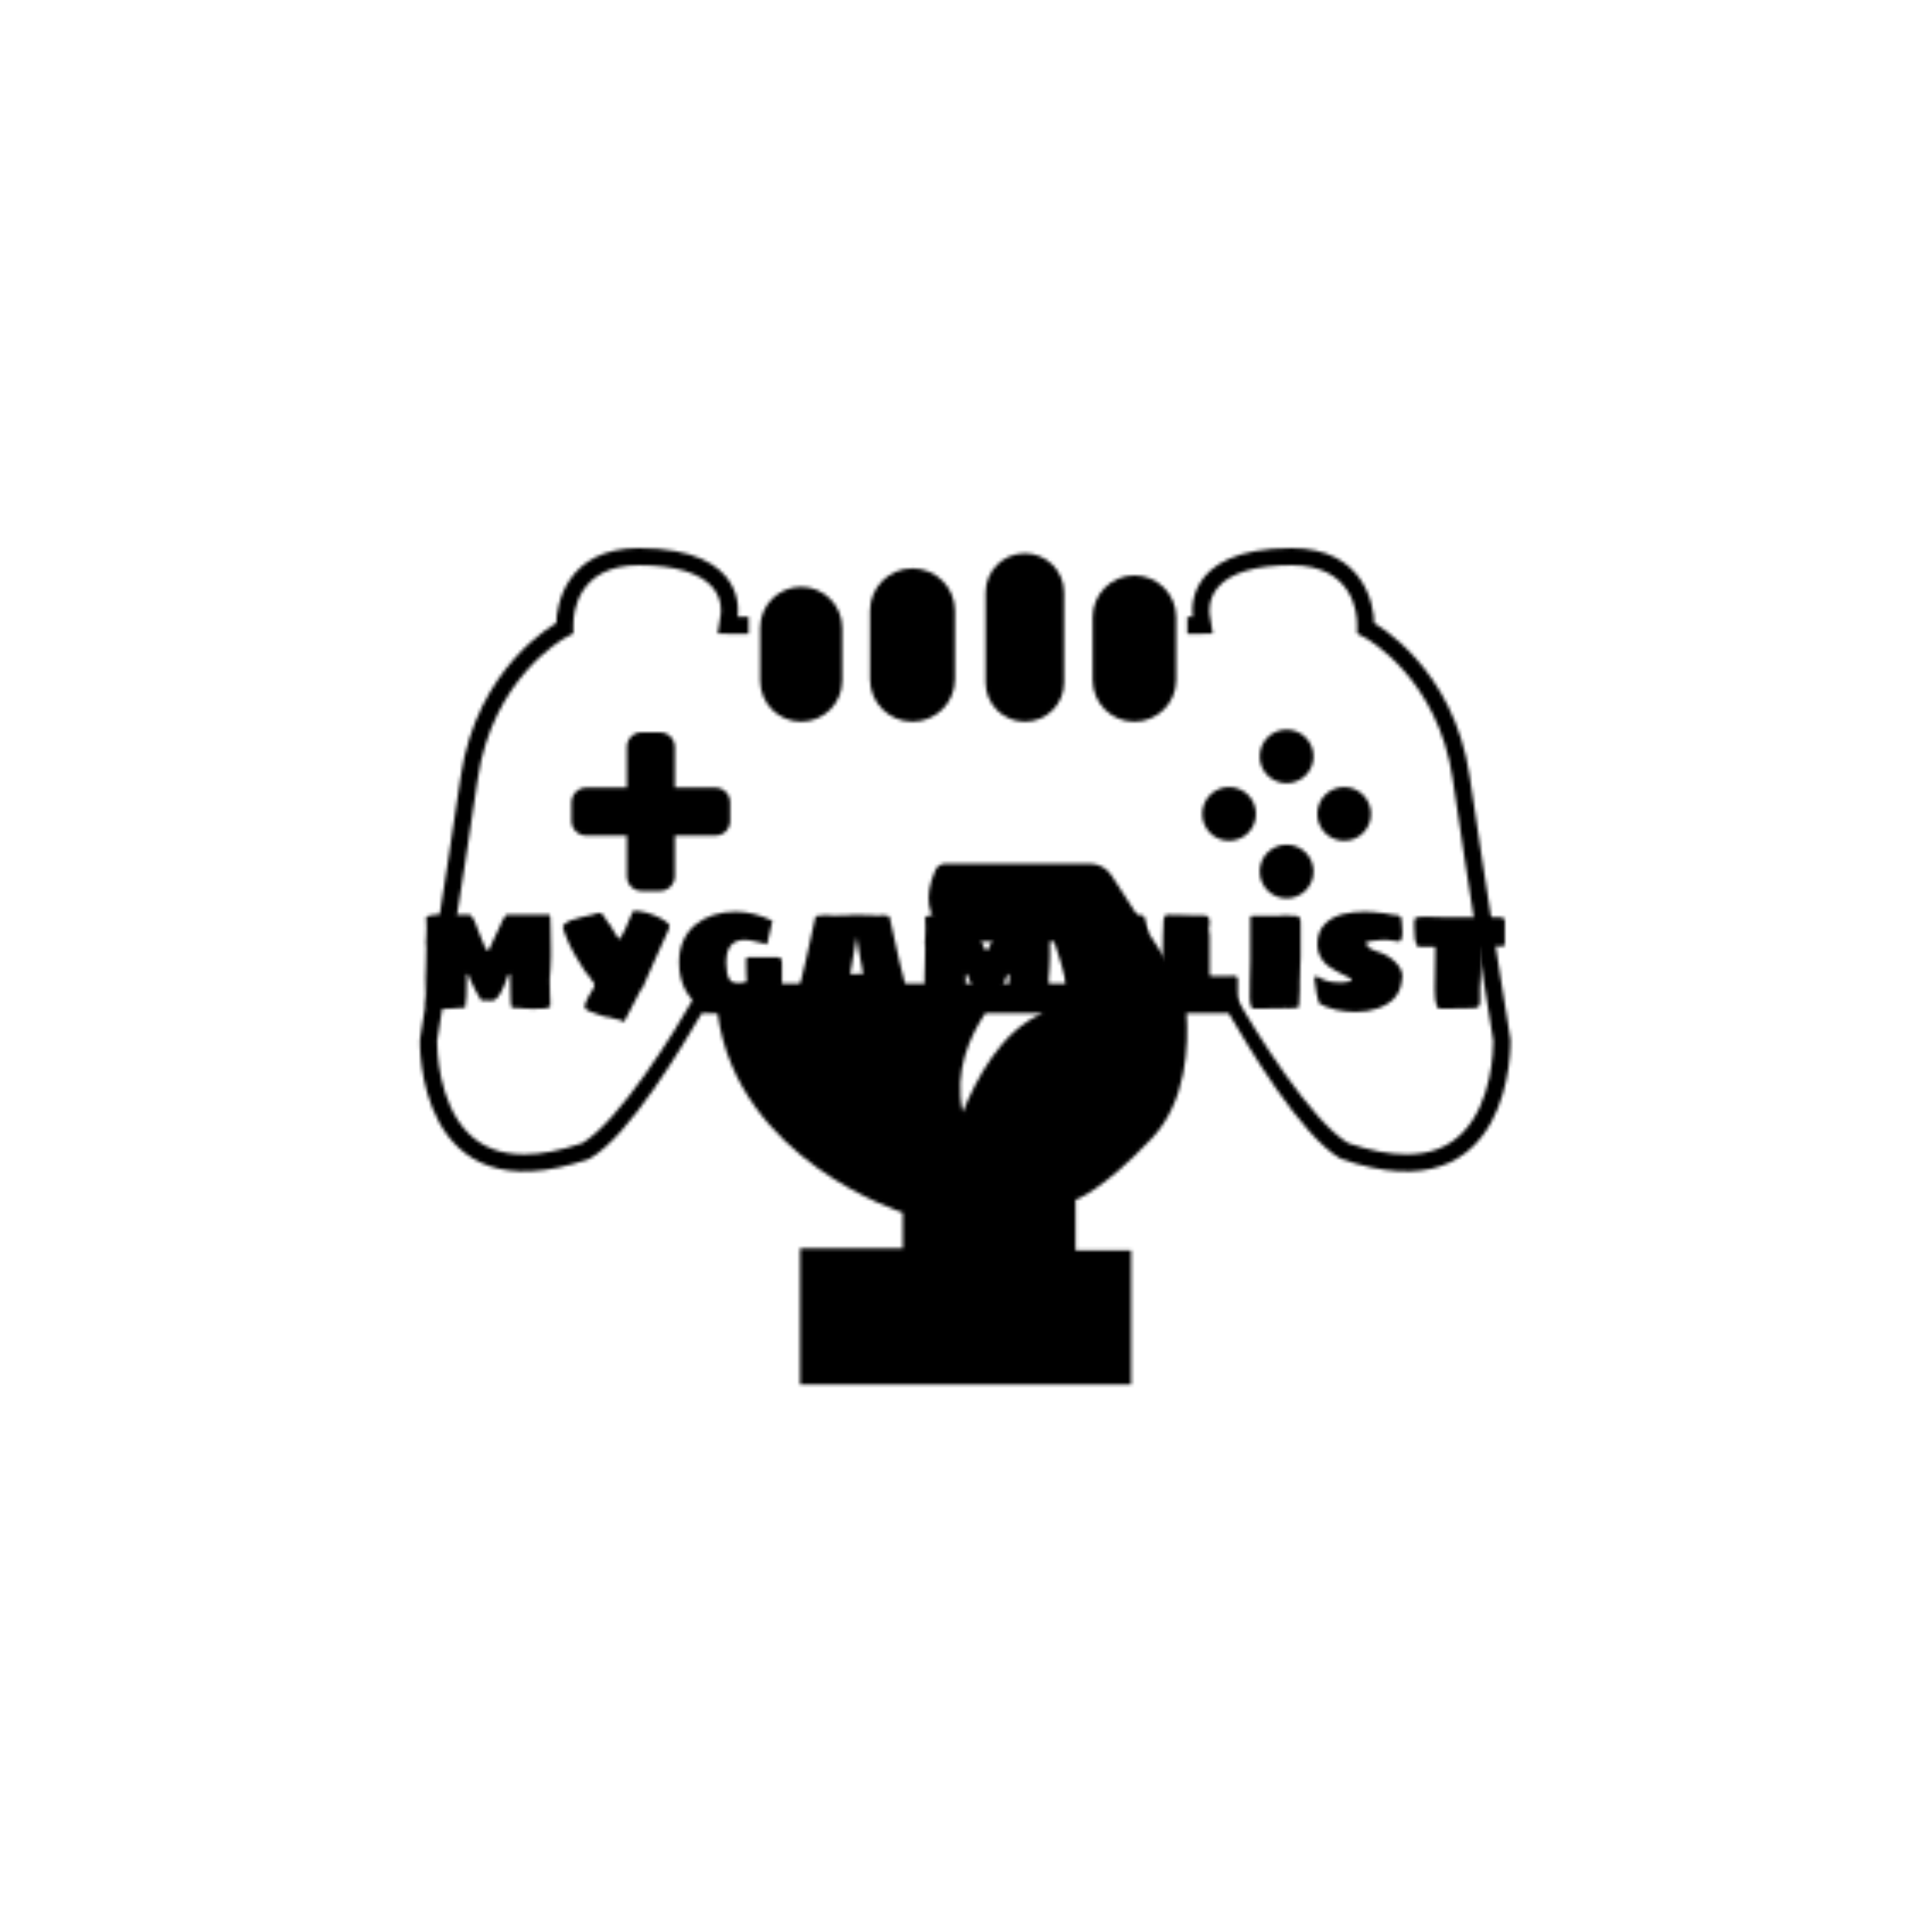 <svg xmlns="http://www.w3.org/2000/svg" version="1.1" xmlns:xlink="http://www.w3.org/1999/xlink" xmlns:svgjs="http://svgjs.dev/svgjs" width="1000" height="1000" viewBox="0 0 1000 1000"><rect width="1000" height="1000" fill="#ffffff"></rect><g transform="matrix(0.7,0,0,0.7,149.576,282.127)"><svg viewBox="0 0 396 247" data-background-color="#ffffff" preserveAspectRatio="xMidYMid meet" height="623" width="1000" xmlns="http://www.w3.org/2000/svg" xmlns:xlink="http://www.w3.org/1999/xlink"><g id="tight-bounds" transform="matrix(1,0,0,1,0.24,-0.1)"><svg viewBox="0 0 395.52 247.2" height="247.2" width="395.52"><g><svg></svg></g><g><svg viewBox="0 0 395.52 247.2" height="247.2" width="395.52"><mask id="a9eaae99-bade-465f-88b3-69f767271110"><rect width="640" height="400" fill="white"></rect><rect width="348.058" height="47.881" fill="black" y="99.66" x="23.731" id="transform-me"></rect></mask><g transform="matrix(1,0,0,1,39.552,107.338)"><svg viewBox="0 0 316.416 32.524" height="32.524" width="316.416"><g><svg viewBox="0 0 316.416 32.524" height="32.524" width="316.416"><g><svg viewBox="0 0 316.416 32.524" height="32.524" width="316.416"><g id="textblocktransform"><svg viewBox="0 0 316.416 32.524" height="32.524" width="316.416" id="textblock"><g><svg viewBox="0 0 316.416 32.524" height="32.524" width="316.416"><g transform="matrix(1,0,0,1,0,0)"><svg width="316.416" viewBox="2.9 -35.05 387.18 39.8" height="32.524" data-palette-color="url(#6a9754bf-52a5-4896-9410-e846d54ed42d)"><g class="wordmark-text-0" data-fill-palette-color="primary" id="text-0"></g></svg></g></svg></g></svg></g></svg></g><g></g></svg></g></svg></g><g mask="url(#a9eaae99-bade-465f-88b3-69f767271110)"><g transform="matrix(7.993, 0, 0, 7.993, 37.896, 1)"><svg xmlns="http://www.w3.org/2000/svg" xmlns:xlink="http://www.w3.org/1999/xlink" version="1.1" x="0" y="0" viewBox="4.999 9.661 40.001 30.677" enable-background="new 0 0 50 50" xml:space="preserve" height="30.677" width="40.001" class="icon-none" data-fill-palette-color="accent" id="none"></svg></g></g></svg></g><defs></defs><mask id="ebfeb829-700e-4350-b477-c77a34ac4154"><g id="SvgjsG4304"><svg viewBox="0 0 395.52 247.2" height="247.2" width="395.52"><g><svg></svg></g><g><svg viewBox="0 0 395.52 247.2" height="247.2" width="395.52"><mask id="SvgjsMask4303"></mask><g transform="matrix(1,0,0,1,39.552,107.338)"><svg viewBox="0 0 316.416 32.524" height="32.524" width="316.416"><g><svg viewBox="0 0 316.416 32.524" height="32.524" width="316.416"><g><svg viewBox="0 0 316.416 32.524" height="32.524" width="316.416"><g id="SvgjsG4301"><svg viewBox="0 0 316.416 32.524" height="32.524" width="316.416" id="SvgjsSvg4300"><g><svg viewBox="0 0 316.416 32.524" height="32.524" width="316.416"><g transform="matrix(1,0,0,1,0,0)"><svg width="316.416" viewBox="2.9 -35.05 387.18 39.8" height="32.524" data-palette-color="url(#6a9754bf-52a5-4896-9410-e846d54ed42d)"><g class="wordmark-text-0" data-fill-palette-color="primary" id="SvgjsG4299"><path d="M8.7 0.15Q8.2 0.15 7.9 0.05L7.9 0.05 6.9 0.05 6 0.05 5.65 0.05 3.4-0.5 3.2-0.9Q3.15-0.9 3.15-1.45L3.15-1.45Q3.15-2.15 3.1-2.6L3.1-2.6 3.05-4.9Q3-5.65 3-7.15L3-7.15 2.9-11Q2.9-12.25 3-14.45L3-14.45 3.05-16.15Q3.15-17.75 3.15-21.4L3.15-21.4 3.15-21.75 3.15-22.4Q3.05-22.55 3.05-22.95L3.05-22.95 3-23.3Q3-24.55 3.15-25.9L3.15-25.9Q3.25-27.6 3.25-29L3.25-29 3.2-30.4Q3.15-30.95 3.15-31.7L3.15-31.7Q3.15-31.75 3.08-31.85 3-31.95 3-32.05L3-32.05Q3-32.55 3.4-32.9 3.8-33.25 4.4-33.4L4.4-33.4Q5.2-33.65 6.45-33.65L6.45-33.65 14.9-33.65 18.8-33.65Q18.85-33.65 18.95-33.55 19.05-33.45 19.15-33.4L19.15-33.4Q19.55-33.05 20.15-32.05L20.15-32.05Q20.3-31.75 20.48-31.38 20.65-31 20.95-30.2L20.95-30.2Q21.3-29.4 21.9-27.75L21.9-27.75 22.5-26.2Q22.9-25.45 23.4-24.05L23.4-24.05Q23.55-23.65 23.73-23.25 23.9-22.85 24.05-22.45L24.05-22.45Q24.15-22.1 24.28-21.93 24.4-21.75 24.4-21.7L24.4-21.7Q24.75-20.9 25.15-20.9L25.15-20.9Q25.65-20.9 25.95-21.7L25.95-21.7Q26-21.75 26.05-21.93 26.1-22.1 26.3-22.5L26.3-22.5 27.05-24.15 29.05-28.4 29.9-30.2Q30.05-30.6 30.13-30.88 30.2-31.15 30.3-31.25L30.3-31.25Q30.5-31.7 31.25-32.8L31.25-32.8Q31.5-33.2 31.7-33.4L31.7-33.4Q31.85-33.45 31.9-33.55 31.95-33.65 32.05-33.65L32.05-33.65 35.95-33.65 44.4-33.65 45.15-33.65 45.65-33.65 46.3-33.65 47.4-33.65Q47.5-33.65 47.65-32.9L47.65-32.9 47.8-28Q47.9-25.9 47.9-21.4L47.9-21.4 47.9-18.5Q47.9-16.8 47.75-14.7 47.6-12.6 47.55-12L47.55-12 47.45-11 47.45-9.25Q47.5-8.55 47.5-7.15L47.5-7.15Q47.5-5.65 47.55-4.9L47.55-4.9Q47.55-3.45 47.65-2.9L47.65-2.9 47.65-1.45 47.65-0.9 47.5-0.5 45.25 0.05 44.9 0.05 44 0.05 43 0.05Q42.65 0.15 42.15 0.15L42.15 0.15Q41.25 0.15 39.65 0.05L39.65 0.05 38.4 0Q38.05-0.05 37.6-0.1 37.15-0.15 36.5-0.15L36.5-0.15 34.55-0.3Q34.45-0.3 34.4-0.25L34.4-0.25 34-0.25Q33.75-0.25 33.7-0.8L33.7-0.8Q33.4-1.8 33.4-4.2L33.4-4.2Q33.4-5.8 33.35-6.7L33.35-6.7 33.3-9.4Q33.25-10.3 33.25-12L33.25-12Q33.25-12.4 32.9-12.4L32.9-12.4Q32.7-12.4 32.5-11.9L32.5-11.9 31.95-10.55 31.5-9.3Q31.4-9 31.3-8.7 31.2-8.4 31.05-8.15L31.05-8.15 30.8-7.55Q30.35-6.55 29.65-5.3L29.65-5.3Q28.9-3.95 27.8-3.15L27.8-3.15Q27.2-2.8 26.75-2.8L26.75-2.8 26-2.8Q25.4-2.8 25-2.9L25-2.9 23.9-2.9 22.9-2.9Q20.9-6.1 19.15-9.9L19.15-9.9 18.4-11.75Q18.1-12.4 18-12.4L18-12.4Q17.65-12.4 17.65-12L17.65-12 17.65-9.65Q17.65-6.15 17.55-4.5L17.55-4.5Q17.45-1.9 17.2-0.9L17.2-0.9Q17.15-0.25 16.9-0.25L16.9-0.25 16.55-0.25 16.3-0.3Q14.6-0.2 13.6-0.1L13.6-0.1Q13-0.05 11.5 0.05 10 0.15 8.7 0.15L8.7 0.15ZM73.65 4.75L73.65 4.45Q73.65 4.45 73.57 4.45 73.5 4.45 73.45 4.5L73.45 4.5 73.3 4.55Q73.15 4.55 73.15 4.45L73.15 4.45Q72.95 4.35 72.9 4.15L72.9 4.15Q71.15 3.85 70.65 3.65L70.65 3.65 68.9 3.15 68.65 3.15Q68.4 3.15 68.25 3.05L68.25 3.05Q67.8 3.05 67.5 2.95L67.5 2.95Q67.1 2.9 66.2 2.6 65.3 2.3 64.9 2.15L64.9 2.15Q64.1 1.9 62.6 1.3L62.6 1.3Q61.9 1 61.55 0.9L61.55 0.9 60.4 0.2Q60-0.1 60-0.4L60-0.4Q60-1.35 60.45-2.4L60.45-2.4Q60.6-2.75 60.87-3.25 61.15-3.75 61.4-4.4L61.4-4.4Q61.5-4.7 61.95-5.3L61.95-5.3Q63.15-7.3 63.25-7.5L63.25-7.5Q63.45-8.05 63.45-8.5L63.45-8.5Q63.45-9.25 62.65-10.05L62.65-10.05Q61.9-10.8 61.9-11.5L61.9-11.5Q61.65-11.5 61.65-11.45L61.65-11.45 61.55-11.45 61.5-11.45Q61.4-11.55 61.4-11.65L61.4-11.65Q59.8-13.65 58.15-16.5L58.15-16.5Q56.05-19.8 54.75-22.5L54.75-22.5Q54.35-23.1 53.8-24.65L53.8-24.65Q53.15-26 52.7-27.4L52.7-27.4Q52.15-28.95 52.15-29.4L52.15-29.4Q52.15-29.9 53.25-30.7L53.25-30.7Q53.7-31 54.3-31.3 54.9-31.6 55.2-31.75L55.2-31.75Q55.45-31.8 57.3-32.3L57.3-32.3 58-32.55Q58.2-32.7 58.45-32.7L58.45-32.7Q58.75-32.7 59.4-32.9L59.4-32.9Q60.85-33.2 61.1-33.3L61.1-33.3 62.9-33.7Q64.4-34.2 64.65-34.25L64.65-34.25 64.75-34.3 64.9-34.3 65-34.3Q66.05-34.3 66.4-33.8L66.4-33.8Q66.7-33.5 67.4-32.4L67.4-32.4Q67.5-32.1 67.77-31.7 68.05-31.3 68.15-31.2L68.15-31.2 68.55-30.65 68.9-30.25Q69.1-30 69.3-29.65 69.5-29.3 69.75-28.9L69.75-28.9Q71.05-26.6 71.75-25.65L71.75-25.65Q72.2-25 72.5-25L72.5-25Q72.65-25 73-25.55L73-25.55Q73.45-26.25 74.65-28.75L74.65-28.75Q75.3-30.35 76.2-32.4L76.2-32.4Q76.65-33.3 76.7-33.5L76.7-33.5Q76.9-34.4 77.15-34.65L77.15-34.65Q77.4-35.05 78.05-35.05L78.05-35.05Q79.65-35.05 82.25-34.4L82.25-34.4Q84.8-33.65 87.15-32.45L87.15-32.45Q89.55-31.15 90.4-30.05L90.4-30.05Q90.4-28.7 89.75-27.55L89.75-27.55 85.15-17.4 80.65-7.2 80.45-7.15Q80.4-7.15 80.3-7.05L80.3-7.05Q77-0.6 74.25 4.55L74.25 4.55Q74.15 4.75 73.65 4.75L73.65 4.75ZM109.1 1.15Q105.2 1.15 102.1-0.65L102.1-0.65Q98.6-2.35 96.35-6.25L96.35-6.25Q93.85-10.65 93.85-16.65L93.85-16.65Q93.85-20.9 95.35-24.3 96.85-27.7 99.65-30.05L99.65-30.05Q102.4-32.35 106.1-33.55 109.8-34.75 114.15-34.75L114.15-34.75Q120.55-34.75 127.34-31.5L127.34-31.5 125.4-23Q125.05-23.1 124.57-23.25 124.09-23.4 123.5-23.55L123.5-23.55Q120.75-24.25 119.45-24.45L119.45-24.45Q118.25-24.65 117.5-24.65L117.5-24.65Q114.35-24.65 112.7-22.95L112.7-22.95Q110.75-21 110.75-16.4L110.75-16.4Q110.75-12.2 112-10.4L112-10.4Q113.05-8.7 115.1-8.7L115.1-8.7Q116.4-8.7 118.1-9.4L118.1-9.4Q118.1-10.2 118-11.8L118-11.8 117.95-12.9Q117.9-14.05 117.9-16.3L117.9-16.3 117.9-17.65Q117.9-18.1 118.05-18.28 118.2-18.45 118.6-18.45L118.6-18.45Q118.75-18.4 119.45-18.4L119.45-18.4 124.75-18.4Q127.09-18.4 127.84-18.45L127.84-18.45Q129.19-18.45 129.59-18.4L129.59-18.4Q130.25-18.25 130.47-17.93 130.69-17.6 130.69-16.9L130.69-16.9Q130.69-16.65 130.75-16.45L130.75-16.45 130.75-16 130.75-15.2 130.75-13.7 130.75-8.65 130.75-8.4Q130.69-8.2 130.65-7.95 130.6-7.7 130.6-7.4L130.6-7.4 130.6-7.15Q130.6-4 130.5-2.75L130.5-2.75Q130.4-0.7 130.15-0.15L130.15-0.15Q128.84-0.15 128.19-0.05L128.19-0.05 127.09 0 126.95 0Q126.5 0 126.45-0.05L126.45-0.05Q126.4-0.1 126.37-0.13 126.34-0.15 126.34-0.15L126.34-0.15 126.2-0.15Q126.15-0.1 126.12-0.05 126.09 0 126.09 0L126.09 0 121.1 0 120.85 0 120.35 0 119.75 0Q119.6 0.05 119.35 0.05L119.35 0.05Q119.15 0.05 119-0.25L119-0.25Q118.65-1.15 118.6-2.4L118.6-2.4Q118.5-3 118.4-4.15L118.4-4.15Q117.95-1.6 115.25-0.2L115.25-0.2Q112.8 1.15 109.1 1.15L109.1 1.15ZM136.74 0.05Q136.09 0.05 135.84-0.95L135.84-0.95Q135.79-1.1 135.79-1.45L135.79-1.45Q135.79-1.95 135.99-2.95L135.99-2.95Q136.09-3.6 136.17-3.98 136.24-4.35 136.29-4.55L136.29-4.55Q137.79-11.6 139.24-16.95L139.24-16.95 142.74-32.75Q142.74-32.85 142.89-33.05 143.04-33.25 143.24-33.3L143.24-33.3 143.49-33.3Q143.49-33.25 143.64-33.25L143.64-33.25Q144.24-33.25 144.99-33.4L144.99-33.4Q145.74-33.55 146.34-33.55L146.34-33.55Q147.44-33.55 148.39-33.4L148.39-33.4Q148.84-33.4 149.39-33.35 149.94-33.3 150.54-33.3L150.54-33.3Q150.74-33.3 150.99-33.4L150.99-33.4 151.89-33.4 153.04-33.4 154.24-33.45Q154.59-33.5 155.09-33.5L155.09-33.5Q155.49-33.5 155.49-33.55L155.49-33.55 156.29-33.55 157.99-33.55 160.09-33.55Q162.89-33.55 163.79-33.45L163.79-33.45Q163.94-33.45 164.22-33.43 164.49-33.4 164.54-33.3L164.54-33.3Q164.89-33.3 165.24-33.35 165.59-33.4 165.89-33.4L165.89-33.4Q166.59-33.55 167.24-33.55L167.24-33.55Q167.54-33.55 167.84-33.4L167.84-33.4Q168.14-33.25 168.49-33.25L168.49-33.25 168.74-33.3 168.89-33.3Q169.04-33.2 169.22-33.02 169.39-32.85 169.39-32.75L169.39-32.75 172.89-16.95Q174.49-11.1 175.79-4.55L175.79-4.55Q175.79-4.25 175.99-3.9L175.99-3.9Q176.04-3.55 176.14-2.95 176.24-2.35 176.24-1.95L176.24-1.95Q176.29-1.75 176.29-1.4L176.29-1.4Q176.29-0.7 175.99-0.25L175.99-0.25Q175.79 0.05 175.39 0.05L175.39 0.05 174.74 0.05Q173.99 0.05 173.59 0L173.59 0 172.29 0 171.04 0 170.04 0Q169.64 0 169.64-0.05L169.64-0.05 166.49-0.05 166.49-0.15Q166.29-0.25 165.99-0.25L165.99-0.25Q165.99-0.25 165.97-0.23 165.94-0.2 165.89-0.15L165.89-0.15Q165.89-0.05 165.79-0.05L165.79-0.05 165.64-0.05 165.24-0.05Q164.99-0.15 164.24-0.15L164.24-0.15Q162.74-0.25 161.89-0.25L161.89-0.25Q161.59-0.7 161.27-2.05 160.94-3.4 160.59-5.05L160.59-5.05Q160.49-5.85 160.39-6.15L160.39-6.15Q159.34-5.95 157.64-5.95L157.64-5.95 156.09-5.95 154.64-5.95 154.29-4.35Q153.64-1.05 153.24-0.25L153.24-0.25Q153.04-0.25 152.74-0.15L152.74-0.15Q152.64-0.1 152.57-0.08 152.49-0.05 152.49-0.05L152.49-0.05 152.29-0.05Q151.99-0.05 151.84-0.15L151.84-0.15Q151.74-0.25 151.59-0.25L151.59-0.25 149.34-0.15 148.54-0.15 147.79-0.15Q147.59-0.05 147.29-0.05L147.29-0.05 147.09-0.05 142.49-0.05 142.04-0.05Q141.49 0 139.79 0L139.79 0 138.49 0Q138.09 0.05 137.34 0.05L137.34 0.05 136.74 0.05ZM159.84-12.2Q159.49-14.65 159.49-14.65L159.49-14.65Q159.34-15.35 158.99-17.3L158.99-17.3Q158.89-17.8 158.49-20L158.49-20Q158.09-22.4 158.09-22.4L158.09-22.4Q157.94-23.4 157.79-24.15L157.79-24.15 157.74-24.8Q157.59-25.05 157.59-25.25L157.59-25.25 157.54-25.55Q157.49-25.45 157.49-25.25L157.49-25.25Q157.49-25.05 157.39-25L157.39-25 157.39-24.8 157.29-24.15Q157.24-23.8 157.17-23.38 157.09-22.95 156.99-22.45L156.99-22.45 156.74-21.05Q156.19-17.9 156.09-17.4L156.09-17.4Q156.04-16.85 155.84-15.75L155.84-15.75Q155.74-15.4 155.64-14.7L155.64-14.7 155.24-12.4 157.79-12.4 158.14-12.5 158.24-12.5Q158.84-12.5 159.14-12.4L159.14-12.4Q159.34-12.4 159.52-12.33 159.69-12.25 159.84-12.2L159.84-12.2ZM187.69 0.15Q187.19 0.15 186.89 0.05L186.89 0.05 185.89 0.05 184.99 0.05 184.64 0.05 182.39-0.5 182.19-0.9Q182.14-0.9 182.14-1.45L182.14-1.45Q182.14-2.15 182.09-2.6L182.09-2.6 182.04-4.9Q181.99-5.65 181.99-7.15L181.99-7.15 181.89-11Q181.89-12.25 181.99-14.45L181.99-14.45 182.04-16.15Q182.14-17.75 182.14-21.4L182.14-21.4 182.14-21.75 182.14-22.4Q182.04-22.55 182.04-22.95L182.04-22.95 181.99-23.3Q181.99-24.55 182.14-25.9L182.14-25.9Q182.24-27.6 182.24-29L182.24-29 182.19-30.4Q182.14-30.95 182.14-31.7L182.14-31.7Q182.14-31.75 182.07-31.85 181.99-31.95 181.99-32.05L181.99-32.05Q181.99-32.55 182.39-32.9 182.79-33.25 183.39-33.4L183.39-33.4Q184.19-33.65 185.44-33.65L185.44-33.65 193.89-33.65 197.79-33.65Q197.84-33.65 197.94-33.55 198.04-33.45 198.14-33.4L198.14-33.4Q198.54-33.05 199.14-32.05L199.14-32.05Q199.29-31.75 199.47-31.38 199.64-31 199.94-30.2L199.94-30.2Q200.29-29.4 200.89-27.75L200.89-27.75 201.49-26.2Q201.89-25.45 202.39-24.05L202.39-24.05Q202.54-23.65 202.72-23.25 202.89-22.85 203.04-22.45L203.04-22.45Q203.14-22.1 203.27-21.93 203.39-21.75 203.39-21.7L203.39-21.7Q203.74-20.9 204.14-20.9L204.14-20.9Q204.64-20.9 204.94-21.7L204.94-21.7Q204.99-21.75 205.04-21.93 205.09-22.1 205.29-22.5L205.29-22.5 206.04-24.15 208.04-28.4 208.89-30.2Q209.04-30.6 209.12-30.88 209.19-31.15 209.29-31.25L209.29-31.25Q209.49-31.7 210.24-32.8L210.24-32.8Q210.49-33.2 210.69-33.4L210.69-33.4Q210.84-33.45 210.89-33.55 210.94-33.65 211.04-33.65L211.04-33.65 214.94-33.65 223.39-33.65 224.14-33.65 224.64-33.65 225.29-33.65 226.39-33.65Q226.49-33.65 226.64-32.9L226.64-32.9 226.79-28Q226.89-25.9 226.89-21.4L226.89-21.4 226.89-18.5Q226.89-16.8 226.74-14.7 226.59-12.6 226.54-12L226.54-12 226.44-11 226.44-9.25Q226.49-8.55 226.49-7.15L226.49-7.15Q226.49-5.65 226.54-4.9L226.54-4.9Q226.54-3.45 226.64-2.9L226.64-2.9 226.64-1.45 226.64-0.9 226.49-0.5 224.24 0.05 223.89 0.05 222.99 0.05 221.99 0.05Q221.64 0.15 221.14 0.15L221.14 0.15Q220.24 0.15 218.64 0.05L218.64 0.05 217.39 0Q217.04-0.05 216.59-0.1 216.14-0.15 215.49-0.15L215.49-0.15 213.54-0.3Q213.44-0.3 213.39-0.25L213.39-0.25 212.99-0.25Q212.74-0.25 212.69-0.8L212.69-0.8Q212.39-1.8 212.39-4.2L212.39-4.2Q212.39-5.8 212.34-6.7L212.34-6.7 212.29-9.4Q212.24-10.3 212.24-12L212.24-12Q212.24-12.4 211.89-12.4L211.89-12.4Q211.69-12.4 211.49-11.9L211.49-11.9 210.94-10.55 210.49-9.3Q210.39-9 210.29-8.7 210.19-8.4 210.04-8.15L210.04-8.15 209.79-7.55Q209.34-6.55 208.64-5.3L208.64-5.3Q207.89-3.95 206.79-3.15L206.79-3.15Q206.19-2.8 205.74-2.8L205.74-2.8 204.99-2.8Q204.39-2.8 203.99-2.9L203.99-2.9 202.89-2.9 201.89-2.9Q199.89-6.1 198.14-9.9L198.14-9.9 197.39-11.75Q197.09-12.4 196.99-12.4L196.99-12.4Q196.64-12.4 196.64-12L196.64-12 196.64-9.65Q196.64-6.15 196.54-4.5L196.54-4.5Q196.44-1.9 196.19-0.9L196.19-0.9Q196.14-0.25 195.89-0.25L195.89-0.25 195.54-0.25 195.29-0.3Q193.59-0.2 192.59-0.1L192.59-0.1Q191.99-0.05 190.49 0.05 188.99 0.15 187.69 0.15L187.69 0.15ZM236.74 0Q236.49 0 235.99-0.08 235.49-0.15 234.79-0.2L234.79-0.2 233.74-0.45Q233.49-0.5 233.36-0.58 233.24-0.65 233.29-0.7L233.29-0.7Q233.29-2 233.14-4.15L233.14-4.15Q233.14-4.9 233.09-5.48 233.04-6.05 232.99-6.45L232.99-6.45 232.89-8.6Q232.89-9.45 232.79-10.75L232.79-10.75 232.74-12.3Q232.74-14.2 232.69-15.25L232.69-15.25Q232.64-16.3 232.64-19.65L232.64-19.65Q232.64-22.8 232.69-26.15 232.74-29.5 232.99-32.5L232.99-32.5Q232.99-33.05 234.19-33.4L234.19-33.4Q234.94-33.5 236.69-33.5L236.69-33.5Q240.74-33.5 242.64-33.65L242.64-33.65Q248.54-33.75 251.54-33.75L251.54-33.75 253.74-33.75Q257.84-33.65 260.04-33.45L260.04-33.45Q260.84-33.45 261.19-31.55L261.19-31.55Q261.34-31.2 261.54-29.75L261.54-29.75Q261.69-29 261.94-27.9L261.94-27.9Q261.99-27.6 261.96-27.33 261.94-27.05 261.94-27L261.94-27Q261.89-26.5 261.39-26.5L261.39-26.5Q261.19-26.55 260.79-26.55L260.79-26.55Q258.69-26.55 255.64-26.2L255.64-26.2 252.99-26Q251.34-25.8 250.39-25.75L250.39-25.75Q250.24-25.75 249.99-25.15L249.99-25.15Q249.79-24.5 249.54-22.15L249.54-22.15 249.44-20.9Q249.44-20.25 249.59-20.08 249.74-19.9 250.24-19.9L250.24-19.9 254.69-19.9Q256.64-19.9 259.14-19.65L259.14-19.65 259.74-19.65Q260.39-19.5 260.54-19.15L260.54-19.15Q260.74-18.85 260.79-18.5L260.79-18.5 260.99-14.05 260.99-13.9Q260.99-13.05 259.19-12.9L259.19-12.9Q258.14-12.65 255.19-12.65L255.19-12.65Q252.64-12.65 251.89-12.7L251.89-12.7Q250.44-12.7 250.14-12.65L250.14-12.65Q249.59-12.5 249.44-12.08 249.29-11.65 249.29-10.65L249.29-10.65Q249.29-10 249.19-8.8L249.19-8.8Q249.14-8.2 249.14-6.9L249.14-6.9Q252.39-6.9 253.94-7L253.94-7Q255.64-7.15 258.74-7.15L258.74-7.15Q258.94-7.15 259.14-6.8L259.14-6.8Q259.39-6.3 259.94-4.55L259.94-4.55Q260.24-3.55 260.54-2.05L260.54-2.05Q260.64-1.7 260.64-1.3L260.64-1.3Q260.64-0.25 259.64-0.25L259.64-0.25Q258.34-0.25 256.14-0.15L256.14-0.15Q254.99-0.05 252.54-0.05L252.54-0.05Q247.29-0.05 244.64 0L244.64 0 236.74 0ZM283.54 0Q278.39 0 276.04-0.05L276.04-0.05Q273.89-0.05 272.74-0.1L272.74-0.1 268.64-0.15Q268.19-0.15 267.79-0.55L267.79-0.55Q267.39-0.95 267.39-1.4L267.39-1.4 267.39-12.4 267.39-17.2 267.34-21.3Q267.34-23.35 267.44-26.45L267.44-26.45Q267.44-27.1 267.59-29.8L267.59-29.8 267.59-30.95Q267.59-32.35 268.14-33.2L268.14-33.2Q268.39-33.65 268.94-33.65L268.94-33.65Q271.39-33.65 274.29-33.55L274.29-33.55Q274.69-33.5 275.44-33.5L275.44-33.5Q277.09-33.5 277.89-33.45L277.89-33.45 280.59-33.45Q280.79-33.45 281.76-33.45 282.74-33.45 283.29-33.2L283.29-33.2Q284.19-32.7 284.19-30.9L284.19-30.9 284.14-30.5Q284.14-30.35 284.04-29.75L284.04-29.75Q283.89-29 283.89-28.65L283.89-28.65Q283.89-28.1 284.04-27.25L284.04-27.25Q284.14-26.65 284.14-26.45L284.14-26.45 284.19-26.15 284.19-19.15 284.19-15.9 284.19-12.8 284.19-12.2Q284.19-11.8 284.64-11.7L284.64-11.7Q284.79-11.65 285.29-11.65L285.29-11.65 288.94-11.65Q290.29-11.7 293.04-11.7L293.04-11.7Q293.59-11.7 293.94-11.38 294.29-11.05 294.29-10.7L294.29-10.7 294.29-1.15 294.29-1.05Q294.29-0.65 293.89-0.4L293.89-0.4Q293.44-0.2 292.84-0.15L292.84-0.15Q292.19 0 290.79 0L290.79 0 283.54 0ZM300.03 0.05Q299.68 0.05 299.38-0.23 299.08-0.5 298.93-0.95L298.93-0.95Q298.73-1.85 298.63-2.95L298.63-2.95Q298.58-3.3 298.58-3.9L298.58-3.9 298.58-4.55 298.63-10.75Q298.63-13.9 298.78-16.95L298.78-16.95 298.78-32.75Q298.78-33.25 299.43-33.25L299.43-33.25Q302.88-33.25 304.58-33.3L304.58-33.3 309.58-33.3Q309.73-33.3 309.83-33.35 309.93-33.4 310.08-33.4L310.08-33.4Q310.73-33.5 311.88-33.45L311.88-33.45Q312.73-33.45 313.68-33.3L313.68-33.3Q313.98-33.1 314.13-33.2L314.13-33.2Q314.23-33.2 314.53-33.3L314.53-33.3Q315.28-33.3 315.71-33.2 316.13-33.1 316.38-32.75L316.38-32.75Q316.63-32.3 316.78-31.65L316.78-31.65Q316.83-31.15 316.83-29.55L316.83-29.55 316.83-19.8 316.83-19.05Q316.78-18.65 316.78-17.25L316.78-17.25Q316.78-15.75 316.68-14.9L316.68-14.9 316.63-12.65Q316.58-11.9 316.58-10.75L316.58-10.75 316.53-9.95 316.53-6.75Q316.53-3.75 316.28-1.65L316.28-1.65Q316.28-0.95 315.93-0.25L315.93-0.25Q315.03-0.25 313.33-0.15L313.33-0.15Q312.53-0.15 312.28-0.05L312.28-0.05 311.78-0.05 311.63-0.05Q311.28-0.05 311.28-0.15L311.28-0.15Q310.88-0.25 310.83-0.25L310.83-0.25 310.43-0.05 305.83-0.05Q305.78 0 305.03 0L305.03 0 303.13 0 301.28 0 300.03 0.05ZM336.43 1.2Q332.88 1.2 329.28 0.4L329.28 0.4Q325.73-0.45 323.43-1.9L323.43-1.9Q322.83-3.7 322.53-5.5 322.23-7.3 321.78-10.65L321.78-10.65 321.78-10.8Q321.88-11.4 322.43-11.7L322.43-11.7Q324.33-10.55 326.08-9.98 327.83-9.4 329.93-9.4L329.93-9.4 331.13-9.4 331.93-9.35Q333.08-9.35 334.28-9.7L334.28-9.7Q334.93-9.95 335.18-10.65L335.18-10.65 332.53-11.95Q329.48-13.4 327.03-15.05L327.03-15.05Q324.48-16.9 323.38-19.75L323.38-19.75Q322.83-21.3 322.83-23.15L322.83-23.15Q322.83-27.65 325.58-30.4L325.58-30.4Q327.98-32.85 332.08-33.9L332.08-33.9Q335.63-34.75 339.88-34.75L339.88-34.75Q342.38-34.75 346.78-34.2L346.78-34.2Q347.23-34.1 348.03-34L348.03-34 349.53-33.7Q351.23-33.4 352.03-33.4L352.03-33.4Q352.08-33.4 352.21-33.25 352.33-33.1 352.43-33L352.43-33Q352.63-32.65 352.83-32.65L352.83-32.65 352.88-32.65 352.93-32.65 353.03-31.6Q353.03-30.85 353.18-30L353.18-30Q353.33-28.75 353.33-27.3L353.33-27.3Q353.33-26.05 353.18-25.5L353.18-25.5Q352.93-24.5 352.28-24.05L352.28-24.05 347.63-24.65 347.13-24.65 346.43-24.65Q344.73-24.65 342.53-24.3L342.53-24.3 340.88-23.95Q340.28-23.85 340.28-23.75L340.28-23.75Q340.28-22.55 341.83-21.5L341.83-21.5Q342.58-21.1 343.33-20.83 344.08-20.55 344.28-20.45L344.28-20.45Q347.98-19.4 350.68-16.8L350.68-16.8Q351.93-15.6 352.63-14.25 353.33-12.9 353.33-11.65L353.33-11.65Q353.33-10.9 353.13-10.05L353.13-10.05Q352.78-6.3 350.28-3.55L350.28-3.55Q347.83-1.1 344.13 0.05L344.13 0.05Q340.93 1.2 336.43 1.2L336.43 1.2ZM366.73 0.05Q366.03 0.05 365.68-0.9L365.68-0.9Q364.93-2.55 364.93-6.9L364.93-6.9Q364.93-11.1 365.08-16.55L365.08-16.55Q365.13-18.3 365.13-21.95L365.13-21.95 364.98-22.15 359.43-22.15Q358.78-22.15 358.4-22.88 358.03-23.6 357.83-24.9L357.83-24.9Q357.58-26.4 357.58-29.2L357.58-29.2 357.58-29.9Q357.58-30.4 357.63-30.7L357.63-30.7 357.63-31.45 357.63-31.9Q357.63-32.2 357.93-32.43 358.23-32.65 358.63-32.75L358.63-32.75Q359.13-32.9 360.13-32.9L360.13-32.9 363.93-32.9Q365.18-32.9 365.83-32.85L365.83-32.85 367.68-32.8 385.68-32.8Q387.63-32.8 388.23-32.75L388.23-32.75Q388.48-32.7 388.93-32.65 389.38-32.6 389.58-32.45L389.58-32.45Q389.93-32.3 390-32.08 390.08-31.85 390.08-31.4L390.08-31.4 390.08-23.15Q390.08-22.6 389.63-22.4L389.63-22.4Q389.33-22.3 388.83-22.3L388.83-22.3 387.23-22.3 385.58-22.3Q384.43-22.3 383.83-22.4L383.83-22.4 382.33-22.4Q381.88-22.4 381.83-22.2L381.83-22.2Q381.83-22.15 381.78-22.08 381.73-22 381.73-21.9L381.73-21.9 381.73-21.15 381.73-19.45Q381.73-18.7 381.68-18.3L381.68-18.3Q381.68-16.85 381.48-11.95L381.48-11.95 381.38-10.45Q381.28-8.35 381.18-7.4L381.18-7.4 381.18-2.65Q381.18-0.95 380.48-0.5L380.48-0.5Q379.83-0.25 379.58-0.2L379.58-0.2 378.33-0.15Q376.38-0.15 375.58-0.05L375.58-0.05 370.33 0Q369.33 0.05 366.73 0.05L366.73 0.05Z" fill="white"></path></g></svg></g></svg></g></svg></g></svg></g><g></g></svg></g></svg></g><g mask="url(#a9eaae99-bade-465f-88b3-69f767271110)"><g transform="matrix(7.993, 0, 0, 7.993, 37.896, 1)"><svg xmlns="http://www.w3.org/2000/svg" xmlns:xlink="http://www.w3.org/1999/xlink" version="1.1" x="0" y="0" viewBox="4.999 9.661 40.001 30.677" enable-background="new 0 0 50 50" xml:space="preserve" height="30.677" width="40.001" class="icon-none" data-fill-palette-color="accent" id="SvgjsSvg4298"></svg></g></g></svg></g><defs></defs></svg></g></mask><linearGradient x1="0" x2="1" y1="0.578" y2="0.595" id="6a9754bf-52a5-4896-9410-e846d54ed42d"><stop stop-color="#6ee2f5" offset="0"></stop><stop stop-color="#6454f0" offset="1"></stop></linearGradient><rect width="395.52" height="247.2" fill="#000000" mask="url(#ebfeb829-700e-4350-b477-c77a34ac4154)" data-fill-palette-color="primary"></rect><mask id="a40f4ffb-e93e-4381-a21e-f1cc35b6673e"><g id="SvgjsG4317"><svg viewBox="0 0 395.52 247.2" height="247.2" width="395.52"><g><svg></svg></g><g><svg viewBox="0 0 395.52 247.2" height="247.2" width="395.52"><mask id="SvgjsMask4316"></mask><g transform="matrix(1,0,0,1,39.552,107.338)"><svg viewBox="0 0 316.416 32.524" height="32.524" width="316.416"><g><svg viewBox="0 0 316.416 32.524" height="32.524" width="316.416"><g><svg viewBox="0 0 316.416 32.524" height="32.524" width="316.416"><g id="SvgjsG4314"><svg viewBox="0 0 316.416 32.524" height="32.524" width="316.416" id="SvgjsSvg4313"><g><svg viewBox="0 0 316.416 32.524" height="32.524" width="316.416"><g transform="matrix(1,0,0,1,0,0)"><svg width="316.416" viewBox="2.9 -35.05 387.18 39.8" height="32.524" data-palette-color="url(#6a9754bf-52a5-4896-9410-e846d54ed42d)"><g class="wordmark-text-0" data-fill-palette-color="primary" id="SvgjsG4312"></g></svg></g></svg></g></svg></g></svg></g><g></g></svg></g></svg></g><g mask="url(#a9eaae99-bade-465f-88b3-69f767271110)"><g transform="matrix(7.993, 0, 0, 7.993, 37.896, 1)"><svg xmlns="http://www.w3.org/2000/svg" xmlns:xlink="http://www.w3.org/1999/xlink" version="1.1" x="0" y="0" viewBox="4.999 9.661 40.001 30.677" enable-background="new 0 0 50 50" xml:space="preserve" height="30.677" width="40.001" class="icon-none" data-fill-palette-color="accent" id="SvgjsSvg4311"><g fill="white"><path fill-rule="evenodd" clip-rule="evenodd" d="M18.983 16.028c0.83 0 1.506-0.674 1.506-1.506v-1.935c0-0.832-0.676-1.506-1.506-1.506-0.831 0-1.504 0.674-1.504 1.506v1.935C17.479 15.354 18.152 16.028 18.983 16.028z" fill="white"></path><path fill-rule="evenodd" clip-rule="evenodd" d="M23.067 16.028c0.859 0 1.557-0.699 1.557-1.557V11.96c0-0.861-0.697-1.556-1.557-1.556-0.861 0-1.559 0.695-1.559 1.556v2.512C21.508 15.329 22.206 16.028 23.067 16.028z" fill="white"></path><path fill-rule="evenodd" clip-rule="evenodd" d="M27.188 16.028c0.796 0 1.439-0.645 1.439-1.438v-3.297c0-0.8-0.644-1.441-1.439-1.441-0.794 0-1.44 0.641-1.44 1.441v3.297C25.748 15.383 26.394 16.028 27.188 16.028z" fill="white"></path><path fill-rule="evenodd" clip-rule="evenodd" d="M31.203 16.028c0.847 0 1.535-0.685 1.535-1.532v-2.302c0-0.843-0.688-1.531-1.535-1.531-0.843 0-1.527 0.688-1.527 1.531v2.302C29.676 15.344 30.36 16.028 31.203 16.028z" fill="white"></path><path fill-rule="evenodd" clip-rule="evenodd" d="M43.505 18.046c-0.592-4.057-3.506-5.632-3.506-5.632-0.004-0.634-0.354-2.753-3.03-2.753-4.094 0-3.621 2.519-3.621 2.519h-0.202v0.627h0.202l0.73-0.011-0.115-0.724c0-0.021-0.075-0.53 0.311-0.977 0.446-0.529 1.384-0.807 2.695-0.807 2.266 0 2.399 1.776 2.403 2.133l0.003 0.371 0.324 0.173c0.029 0.018 2.646 1.47 3.182 5.17 0.555 3.816 1.402 9.059 1.488 9.606 0 0.292-0.036 2.244-1.124 3.358-0.522 0.536-1.196 0.796-2.068 0.796-0.627 0-1.344-0.141-2.133-0.411-1.362-0.817-3.409-4.111-4.086-5.321l-0.296-0.53h-1.751c-0.007-0.015-0.007-0.031-0.015-0.043l-2.529-3.927c-0.169-0.267-0.468-0.429-0.785-0.429h-5.313c-0.157 0-0.297 0.094-0.36 0.234-0.92 2.058 1.001 2.62 1.001 2.62h3.352c0 0 0.282 0.831 0.459 1.546H15.342l-0.297 0.53c-0.681 1.21-2.728 4.504-4.086 5.321-0.793 0.271-1.51 0.411-2.133 0.411-0.87 0-1.547-0.26-2.068-0.796-1.086-1.114-1.128-3.066-1.128-3.358 0.088-0.548 0.935-5.791 1.49-9.606 0.539-3.7 3.155-5.152 3.182-5.17l0.324-0.173 0.004-0.371c0.003-0.357 0.135-2.133 2.403-2.133 1.313 0 2.247 0.278 2.699 0.807 0.382 0.447 0.308 0.955 0.304 0.977l-0.113 0.724 0.731 0.011h0.402V12.18h-0.402c0 0 0.474-2.519-3.621-2.519-2.677 0-3.025 2.119-3.03 2.753 0 0-2.913 1.575-3.506 5.632C5.907 22.1 5 27.691 5 27.691s-0.194 6.612 6.221 4.367c1.47-0.832 3.432-4.18 4.12-5.344h0.577c0.72 5.395 6.793 7.318 6.793 7.318v1.308h-3.767v4.998h12.143V35.42h-2.039v-1.858c0 0 0.94-0.289 2.796-2.252 1.282-1.352 1.352-3.413 1.271-4.595h1.546c0.685 1.164 2.648 4.512 4.115 5.344C45.194 34.304 45 27.691 45 27.691S44.096 22.1 43.505 18.046zM24.91 30.344c-0.331-1.492 0.265-2.785 0.831-3.629h2.114C26.3 27.36 25.391 29.187 24.91 30.344z" fill="white"></path><path fill-rule="evenodd" clip-rule="evenodd" d="M36.788 18.284c0.544 0 0.987-0.439 0.987-0.98 0-0.548-0.443-0.987-0.987-0.987s-0.987 0.439-0.987 0.987C35.801 17.844 36.244 18.284 36.788 18.284z" fill="white"></path><path fill-rule="evenodd" clip-rule="evenodd" d="M36.788 22.507c0.544 0 0.987-0.443 0.987-0.984 0-0.548-0.443-0.987-0.987-0.987s-0.987 0.439-0.987 0.987C35.801 22.063 36.244 22.507 36.788 22.507z" fill="white"></path><path fill-rule="evenodd" clip-rule="evenodd" d="M39.883 19.412c0-0.548-0.442-0.987-0.983-0.987-0.548 0-0.987 0.439-0.987 0.987 0 0.544 0.439 0.983 0.987 0.983C39.44 20.395 39.883 19.956 39.883 19.412z" fill="white"></path><path fill-rule="evenodd" clip-rule="evenodd" d="M35.664 19.412c0-0.548-0.439-0.987-0.987-0.987-0.54 0-0.983 0.439-0.983 0.987 0 0.544 0.443 0.983 0.983 0.983C35.225 20.395 35.664 19.956 35.664 19.412z" fill="white"></path><path fill-rule="evenodd" clip-rule="evenodd" d="M13.133 22.236h0.676c0.299 0 0.542-0.241 0.542-0.544v-1.488h1.486c0.301 0 0.542-0.241 0.542-0.537v-0.681c0-0.295-0.241-0.541-0.542-0.541h-1.486v-1.488c0-0.299-0.244-0.54-0.542-0.54h-0.676c-0.301 0-0.542 0.241-0.542 0.54v1.488h-1.49c-0.297 0-0.54 0.245-0.54 0.541v0.681c0 0.295 0.243 0.537 0.54 0.537h1.49v1.488C12.591 21.995 12.832 22.236 13.133 22.236z" fill="white"></path></g></svg></g></g></svg></g><defs></defs><mask><g id="SvgjsG4310"><svg viewBox="0 0 395.52 247.2" height="247.2" width="395.52"><g><svg></svg></g><g><svg viewBox="0 0 395.52 247.2" height="247.2" width="395.52"><mask id="SvgjsMask4309"></mask><g transform="matrix(1,0,0,1,39.552,107.338)"><svg viewBox="0 0 316.416 32.524" height="32.524" width="316.416"><g><svg viewBox="0 0 316.416 32.524" height="32.524" width="316.416"><g><svg viewBox="0 0 316.416 32.524" height="32.524" width="316.416"><g id="SvgjsG4308"><svg viewBox="0 0 316.416 32.524" height="32.524" width="316.416" id="SvgjsSvg4307"><g><svg viewBox="0 0 316.416 32.524" height="32.524" width="316.416"><g transform="matrix(1,0,0,1,0,0)"><svg width="316.416" viewBox="2.9 -35.05 387.18 39.8" height="32.524" data-palette-color="url(#6a9754bf-52a5-4896-9410-e846d54ed42d)"><g class="wordmark-text-0" data-fill-palette-color="primary" id="SvgjsG4306"></g></svg></g></svg></g></svg></g></svg></g><g></g></svg></g></svg></g><g mask="url(#a9eaae99-bade-465f-88b3-69f767271110)"><g transform="matrix(7.993, 0, 0, 7.993, 37.896, 1)"><svg xmlns="http://www.w3.org/2000/svg" xmlns:xlink="http://www.w3.org/1999/xlink" version="1.1" x="0" y="0" viewBox="4.999 9.661 40.001 30.677" enable-background="new 0 0 50 50" xml:space="preserve" height="30.677" width="40.001" class="icon-none" data-fill-palette-color="accent" id="SvgjsSvg4305"></svg></g></g></svg></g><defs></defs></svg></g></mask></svg></g></mask><linearGradient x1="0.054" x2="0.941" y1="0.5" y2="0.5" id="48323faa-fe8c-4f77-98da-a0192d8b5b5e"><stop stop-color="#9c7945" offset="0"></stop><stop stop-color="#faf3aa" offset="0.498"></stop><stop stop-color="#9c7945" offset="1"></stop></linearGradient><rect width="395.52" height="247.2" fill="#000000" mask="url(#a40f4ffb-e93e-4381-a21e-f1cc35b6673e)" data-fill-palette-color="accent"></rect></svg><rect width="395.52" height="247.2" fill="none" stroke="none" visibility="hidden"></rect></g></svg></g></svg>